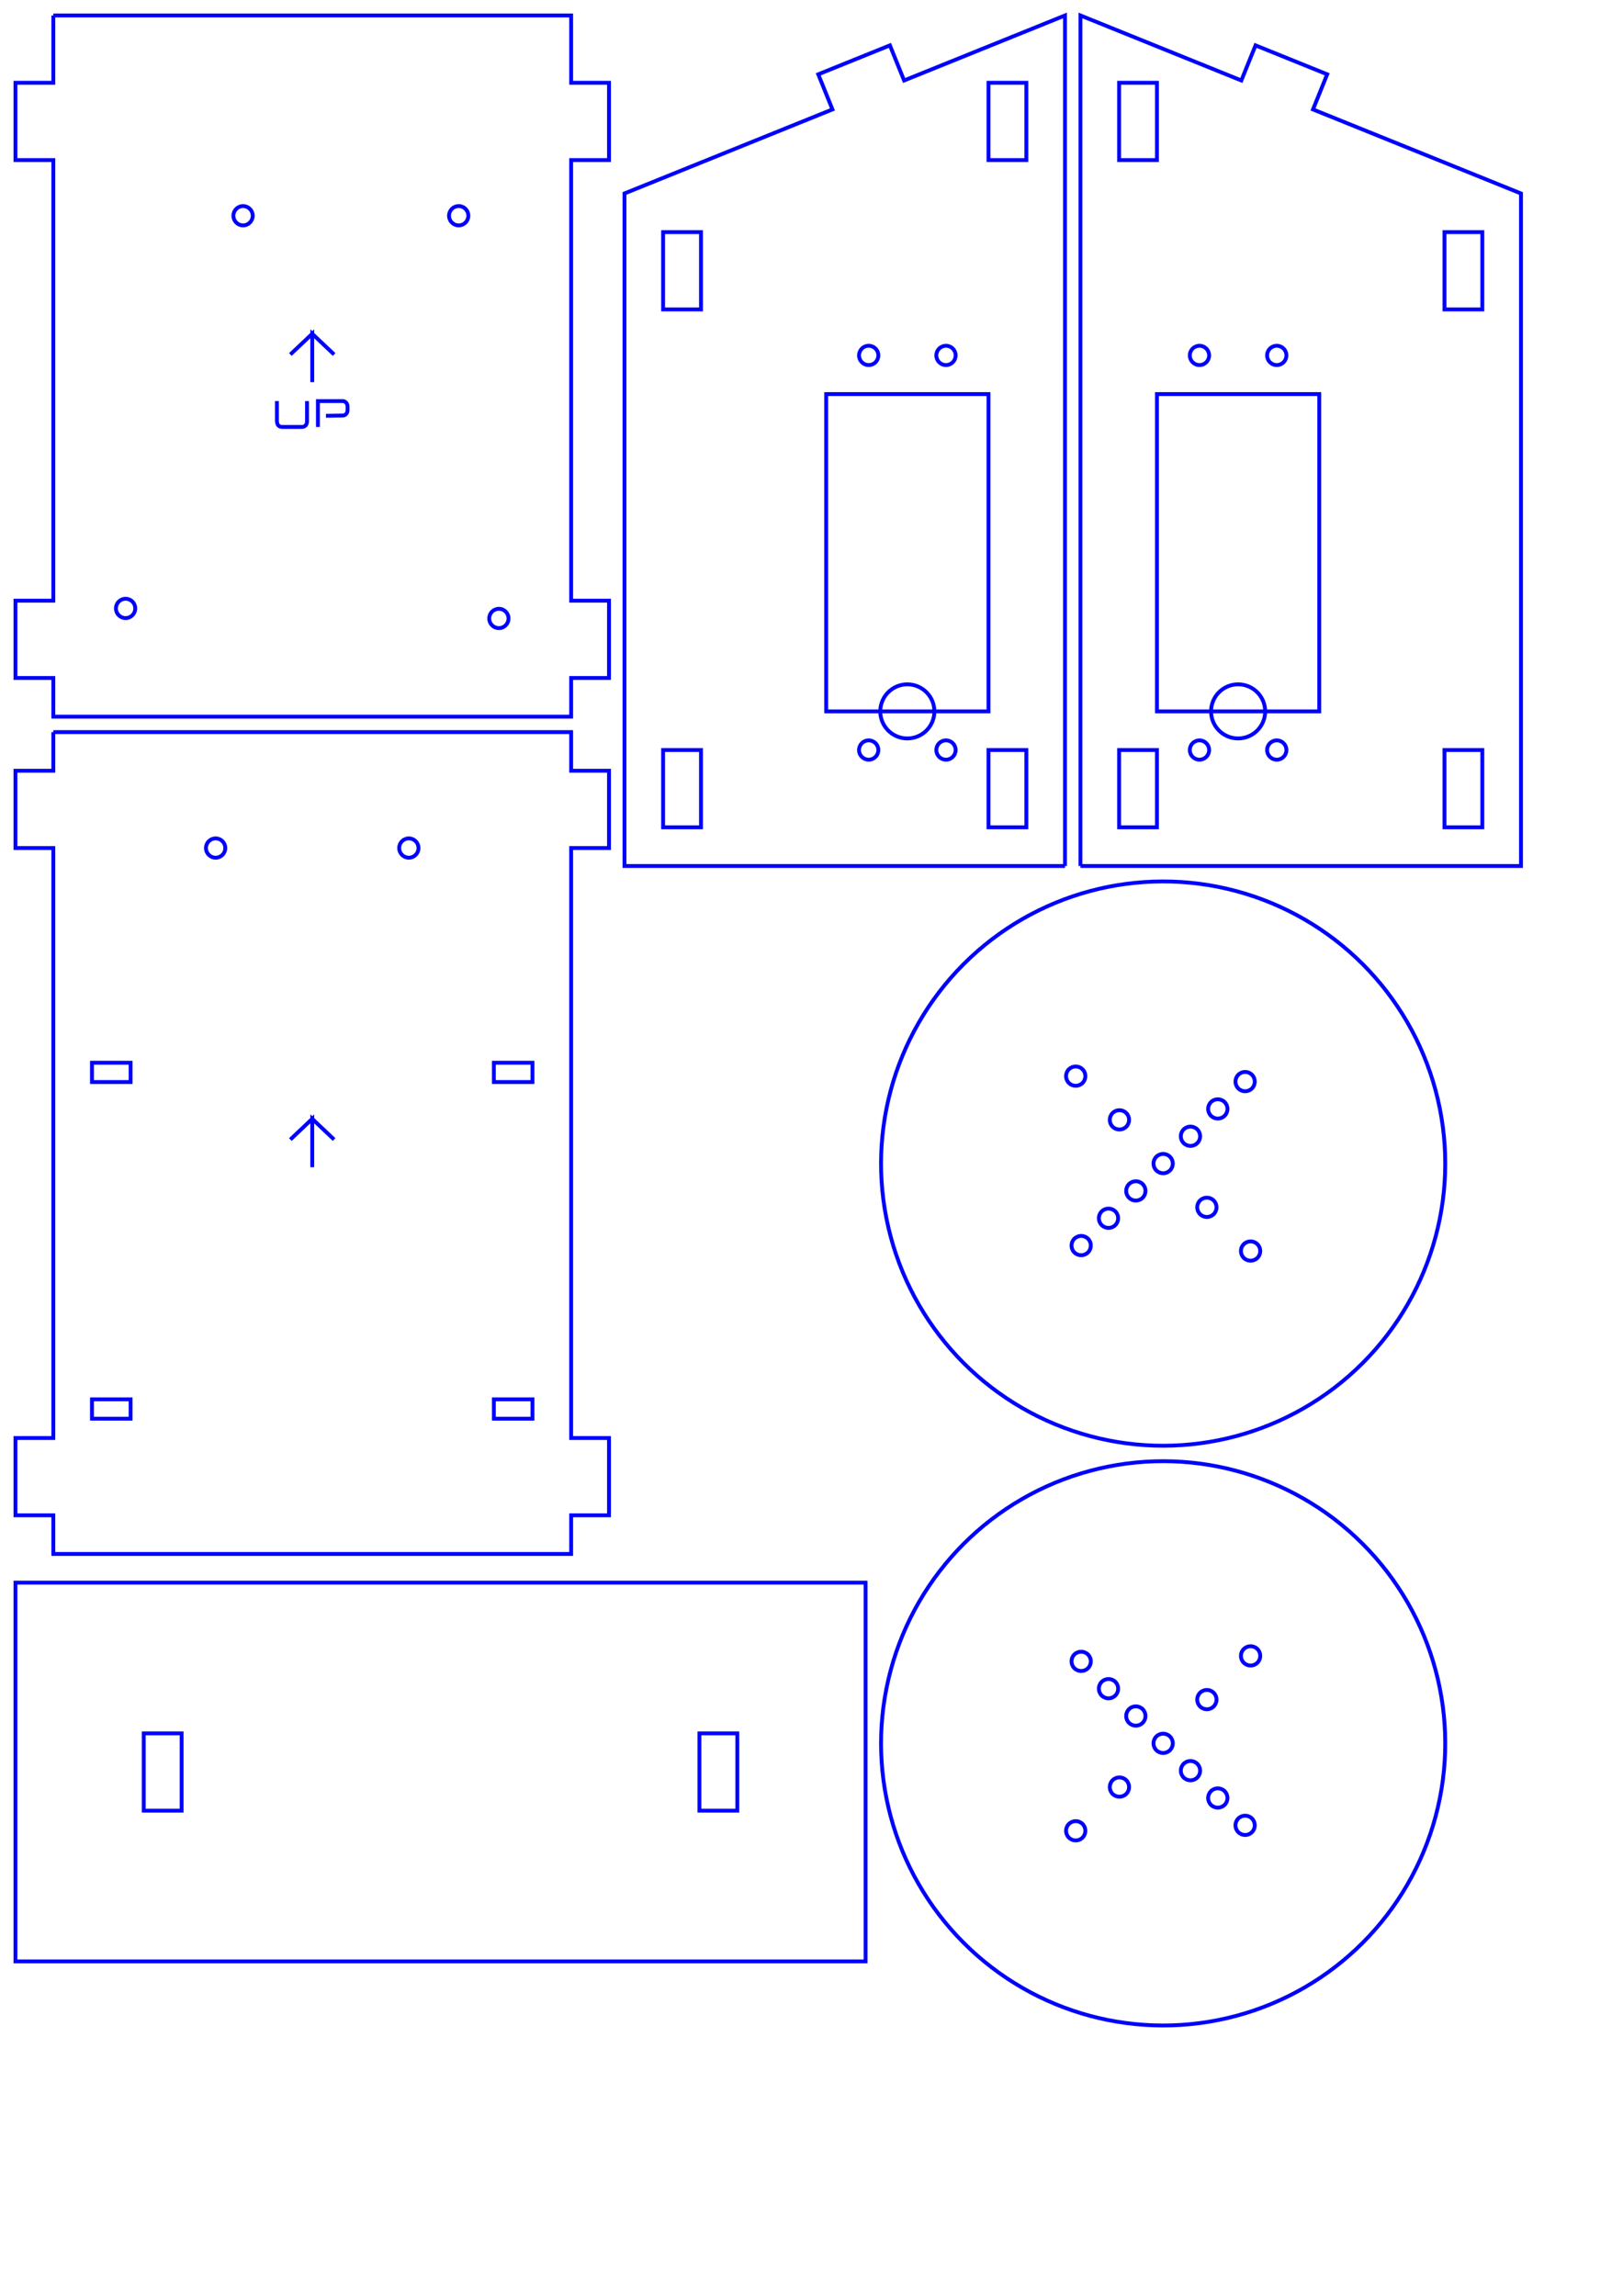 <svg version="1.1" xmlns:xlink="http://www.w3.org/1999/xlink" xmlns="http://www.w3.org/2000/svg" width="210mm" height="297mm" viewBox="0 0 210 297" preserveAspectRatio="xMinYMin" style="cursor:pointer;"><desc>A laser cuttable robotics platform.</desc><g id="top" label="top" transform="translate(2,5.709)">

  
  <path fill="none" stroke="#0000FF" stroke-width="0.5" stroke-miterlimit="10" points="     4.9,-3.709     71.9,-3.709     71.9, 5     76.8, 5     76.8, 15     71.9, 15     71.9, 72     76.8, 72     76.8, 82     71.9, 82     71.9, 87     4.9, 87     4.9, 82     0, 82     0, 72     4.9, 72     4.9, 15     0, 15     0, 5     4.9, 5     4.9,-3.709   " d="M     4.9,-3.709     71.9,-3.709     71.9, 5     76.8, 5     76.8, 15     71.9, 15     71.9, 72     76.8, 72     76.8, 82     71.9, 82     71.9, 87     4.9, 87     4.9, 82     0, 82     0, 72     4.9, 72     4.9, 15     0, 15     0, 5     4.9, 5     4.9,-3.709    "/>

  
  <g id="arduino_mounts" transform="translate(14.25, 22.2)">
    <circle fill="none" stroke="#0000FF" stroke-width="0.5" stroke-miterlimit="10" cx="15.2" cy="0" r="1.25"/>
    <circle fill="none" stroke="#0000FF" stroke-width="0.5" stroke-miterlimit="10" cx="43.1" cy="0" r="1.25"/>
    <circle fill="none" stroke="#0000FF" stroke-width="0.5" stroke-miterlimit="10" cx="0" cy="50.8" r="1.25"/>
    <circle fill="none" stroke="#0000FF" stroke-width="0.5" stroke-miterlimit="10" cx="48.3" cy="52.1" r="1.25"/>
  </g>

  
  <g transform="translate(38.4,43.5)">
    <path d="M-0.675,2.673v2.569c0.003,0.096-0.007,0.192-0.03,0.286c-0.023,0.095-0.062,0.179-0.114,0.251s-0.122,0.132-0.209,0.177       S-1.22,6.023-1.34,6.023h-2.527c-0.146,0-0.264-0.023-0.354-0.069c-0.091-0.047-0.16-0.107-0.21-0.182       c-0.05-0.075-0.084-0.158-0.104-0.251S-4.567,5.335-4.57,5.242V2.673v2.569c0.003,0.093,0.015,0.186,0.035,0.279       s0.055,0.177,0.104,0.251c0.05,0.074,0.119,0.135,0.21,0.182C-4.131,6-4.013,6.023-3.867,6.023h2.527       c0.12,0,0.225-0.022,0.312-0.067s0.156-0.104,0.209-0.177s0.091-0.157,0.114-0.251c0.023-0.094,0.033-0.19,0.03-0.286V2.673z" stroke="#0000FF" stroke-width="0.5"/>
    <path d="M0.735,2.678h3.229c0.078,0,0.153,0.019,0.227,0.056C4.264,2.771,4.328,2.82,4.384,2.882s0.101,0.136,0.135,0.221       C4.553,3.188,4.57,3.279,4.57,3.375v0.479c0,0.096-0.017,0.186-0.049,0.27C4.488,4.208,4.445,4.282,4.391,4.344       C4.337,4.406,4.273,4.455,4.202,4.49S4.057,4.543,3.979,4.543L1.774,4.584l2.205-0.041c0.077,0,0.151-0.018,0.223-0.053       s0.135-0.084,0.188-0.146c0.055-0.062,0.098-0.135,0.131-0.219C4.554,4.041,4.57,3.951,4.57,3.855V3.375       c0-0.096-0.018-0.187-0.052-0.272C4.484,3.018,4.439,2.944,4.384,2.882s-0.12-0.112-0.192-0.149       C4.118,2.696,4.043,2.678,3.965,2.678H0.735v3.351V2.678z" stroke="#0000FF" stroke-width="0.5"/>
    <path d="M0,0.229v-6.258L2.831-3.35L0-6.028L-2.831-3.35L0-6.028V0.229z" stroke="#0000FF" stroke-width="0.5"/>
  </g>
</g><g id="bottom" label="bottom" transform="translate(2,94.709)">

  

  <path fill="none" stroke="#0000FF" stroke-width="0.5" stroke-miterlimit="10" points="     4.9,0     71.9,0     71.9, 5     76.8, 5     76.8, 15     71.9, 15     71.9, 91.321     76.8, 91.321     76.8, 101.321     71.9, 101.321     71.9, 106.321     4.9, 106.321     4.9, 101.321     0, 101.321     0, 91.321     4.9, 91.321     4.9, 15     0, 15     0, 5     4.9, 5     4.9,0   " d="M     4.9,0     71.9,0     71.9, 5     76.8, 5     76.8, 15     71.9, 15     71.9, 91.321     76.8, 91.321     76.8, 101.321     71.9, 101.321     71.9, 106.321     4.9, 106.321     4.9, 101.321     0, 101.321     0, 91.321     4.9, 91.321     4.9, 15     0, 15     0, 5     4.9, 5     4.9,0    "/>

  
  <g id="caster_mounts" transform="translate(25.9, 15)">
    <circle fill="none" stroke="#0000FF" stroke-width="0.5" stroke-miterlimit="10" cx="0" cy="0" r="1.25"/>
    <circle fill="none" stroke="#0000FF" stroke-width="0.5" stroke-miterlimit="10" cx="25" cy="0" r="1.25"/>
  </g>

  
  <rect x="9.9" y="42.771" fill="none" stroke="#0000FF" stroke-width="0.5" stroke-miterlimit="10" width="5" height="2.5"/>

  <rect x="61.9" y="42.771" fill="none" stroke="#0000FF" stroke-width="0.5" stroke-miterlimit="10" width="5" height="2.5"/>

  <rect x="9.9" y="86.321" fill="none" stroke="#0000FF" stroke-width="0.5" stroke-miterlimit="10" width="5" height="2.5"/>

  <rect x="61.9" y="86.321" fill="none" stroke="#0000FF" stroke-width="0.5" stroke-miterlimit="10" width="5" height="2.5"/>

  
  <path d="M0,3.129v-6.258L2.831-0.45L0-3.129L-2.831-0.45L0-3.129V3.129z" stroke="#0000FF" stroke-width="0.5" transform="translate(38.4,53.16)"/>
</g><g id="shovel" label="shovel" transform="translate(2,204.738)">
  
  
  <rect x="0" y="0" fill="none" stroke="#0000FF" stroke-width="0.5" stroke-miterlimit="10" width="110" height="49"/>

  
  <rect x="16.6" y="19.5" fill="none" stroke="#0000FF" stroke-width="0.5" stroke-miterlimit="10" width="4.9" height="10"/>
  <rect x="88.5" y="19.5" fill="none" stroke="#0000FF" stroke-width="0.5" stroke-miterlimit="10" width="4.9" height="10"/>

</g><g id="right_wheel" label="wheels" transform="translate(150.5,150.529) rotate(45)">
  <g id="wheel_template">
    <circle fill="none" stroke="#0000FF" stroke-width="0.5" stroke-miterlimit="10" cx="0" cy="0" r="36.5"/>
    <circle fill="none" stroke="#0000FF" stroke-width="0.5" stroke-miterlimit="10" cx="0" cy="0" r="1.25"/>
    <g>
      <circle fill="none" stroke="#0000FF" stroke-width="0.5" stroke-miterlimit="10" cx="0" cy="10" r="1.25"/>
      <circle fill="none" stroke="#0000FF" stroke-width="0.5" stroke-miterlimit="10" cx="0" cy="-10" r="1.25"/>
    </g>
    <g>
      <circle fill="none" stroke="#0000FF" stroke-width="0.5" stroke-miterlimit="10" cx="0" cy="15" r="1.25"/>
      <circle fill="none" stroke="#0000FF" stroke-width="0.5" stroke-miterlimit="10" cx="0" cy="-15" r="1.25"/>
    </g>
    <g>
      <circle fill="none" stroke="#0000FF" stroke-width="0.5" stroke-miterlimit="10" cx="0" cy="5" r="1.25"/>
      <circle fill="none" stroke="#0000FF" stroke-width="0.5" stroke-miterlimit="10" cx="0" cy="-5" r="1.25"/>
    </g>
    <g>
      <circle fill="none" stroke="#0000FF" stroke-width="0.5" stroke-miterlimit="10" cx="16" cy="0" r="1.25"/>
      <circle fill="none" stroke="#0000FF" stroke-width="0.5" stroke-miterlimit="10" cx="-16" cy="0" r="1.25"/>
    </g>
    <g>
      <circle fill="none" stroke="#0000FF" stroke-width="0.5" stroke-miterlimit="10" cx="8" cy="0" r="1.25"/>
      <circle fill="none" stroke="#0000FF" stroke-width="0.5" stroke-miterlimit="10" cx="-8" cy="0" r="1.25"/>
    </g>
  </g>
</g><g id="left_wheel" label="wheels" transform="translate(150.5, 225.529) rotate(-45)">
  <use xmlns:xlink="http://www.w3.org/1999/xlink" xlink:href="#wheel_template"/>
</g><g id="right_side" label="side" transform="translate(80.8,2)">
  <g id="side_template">
    
    
    <path fill="none" stroke="#0000FF" stroke-width="0.5" stroke-miterlimit="10" points="    57, 110.029    0,             110.029     0,             23.029    26.91, 12.157    25.075, 7.614    34.346, 3.868    36.182, 8.411    57, 0    57, 110.029 " d="M    57, 110.029    0,             110.029     0,             23.029    26.91, 12.157    25.075, 7.614    34.346, 3.868    36.182, 8.411    57, 0    57, 110.029  "/>

    
    <rect x="26.1" y="48.979" fill="none" stroke="#0000FF" stroke-width="0.5" stroke-miterlimit="10" width="21" height="41.05"/>
 
    
    <g transform="translate(31.6, 43.979)">
      <circle fill="none" stroke="#0000FF" stroke-width="0.5" stroke-miterlimit="10" cx="0" cy="0" r="1.25"/>
      <circle fill="none" stroke="#0000FF" stroke-width="0.5" stroke-miterlimit="10" cx="10" cy="0" r="1.25"/>
    </g>

    <g transform="translate(31.6, 95.029)">
      <circle fill="none" stroke="#0000FF" stroke-width="0.5" stroke-miterlimit="10" cx="0" cy="0" r="1.25"/>
      <circle fill="none" stroke="#0000FF" stroke-width="0.5" stroke-miterlimit="10" cx="10" cy="0" r="1.25"/>
    </g>

    
    <circle fill="none" stroke="#0000FF" stroke-width="0.5" stroke-miterlimit="10" cx="36.6" cy="90.029" r="3.5"/>

    
    <rect x="5" y="28.029" fill="none" stroke="#0000FF" stroke-width="0.5" stroke-miterlimit="10" width="4.9" height="10"/>

    <rect x="5" y="95.029" fill="none" stroke="#0000FF" stroke-width="0.5" stroke-miterlimit="10" width="4.9" height="10"/>

    <rect x="47.1" y="8.709" fill="none" stroke="#0000FF" stroke-width="0.5" stroke-miterlimit="10" width="4.9" height="10"/>

    <rect x="47.1" y="95.029" fill="none" stroke="#0000FF" stroke-width="0.5" stroke-miterlimit="10" width="4.9" height="10"/>

  </g>
</g><g id="left_side">
  <use x="59" y="0" xmlns:xlink="http://www.w3.org/1999/xlink" xlink:href="#side_template" transform="scale(-1,1) translate(-255.8 ,2)"/>
</g></svg>